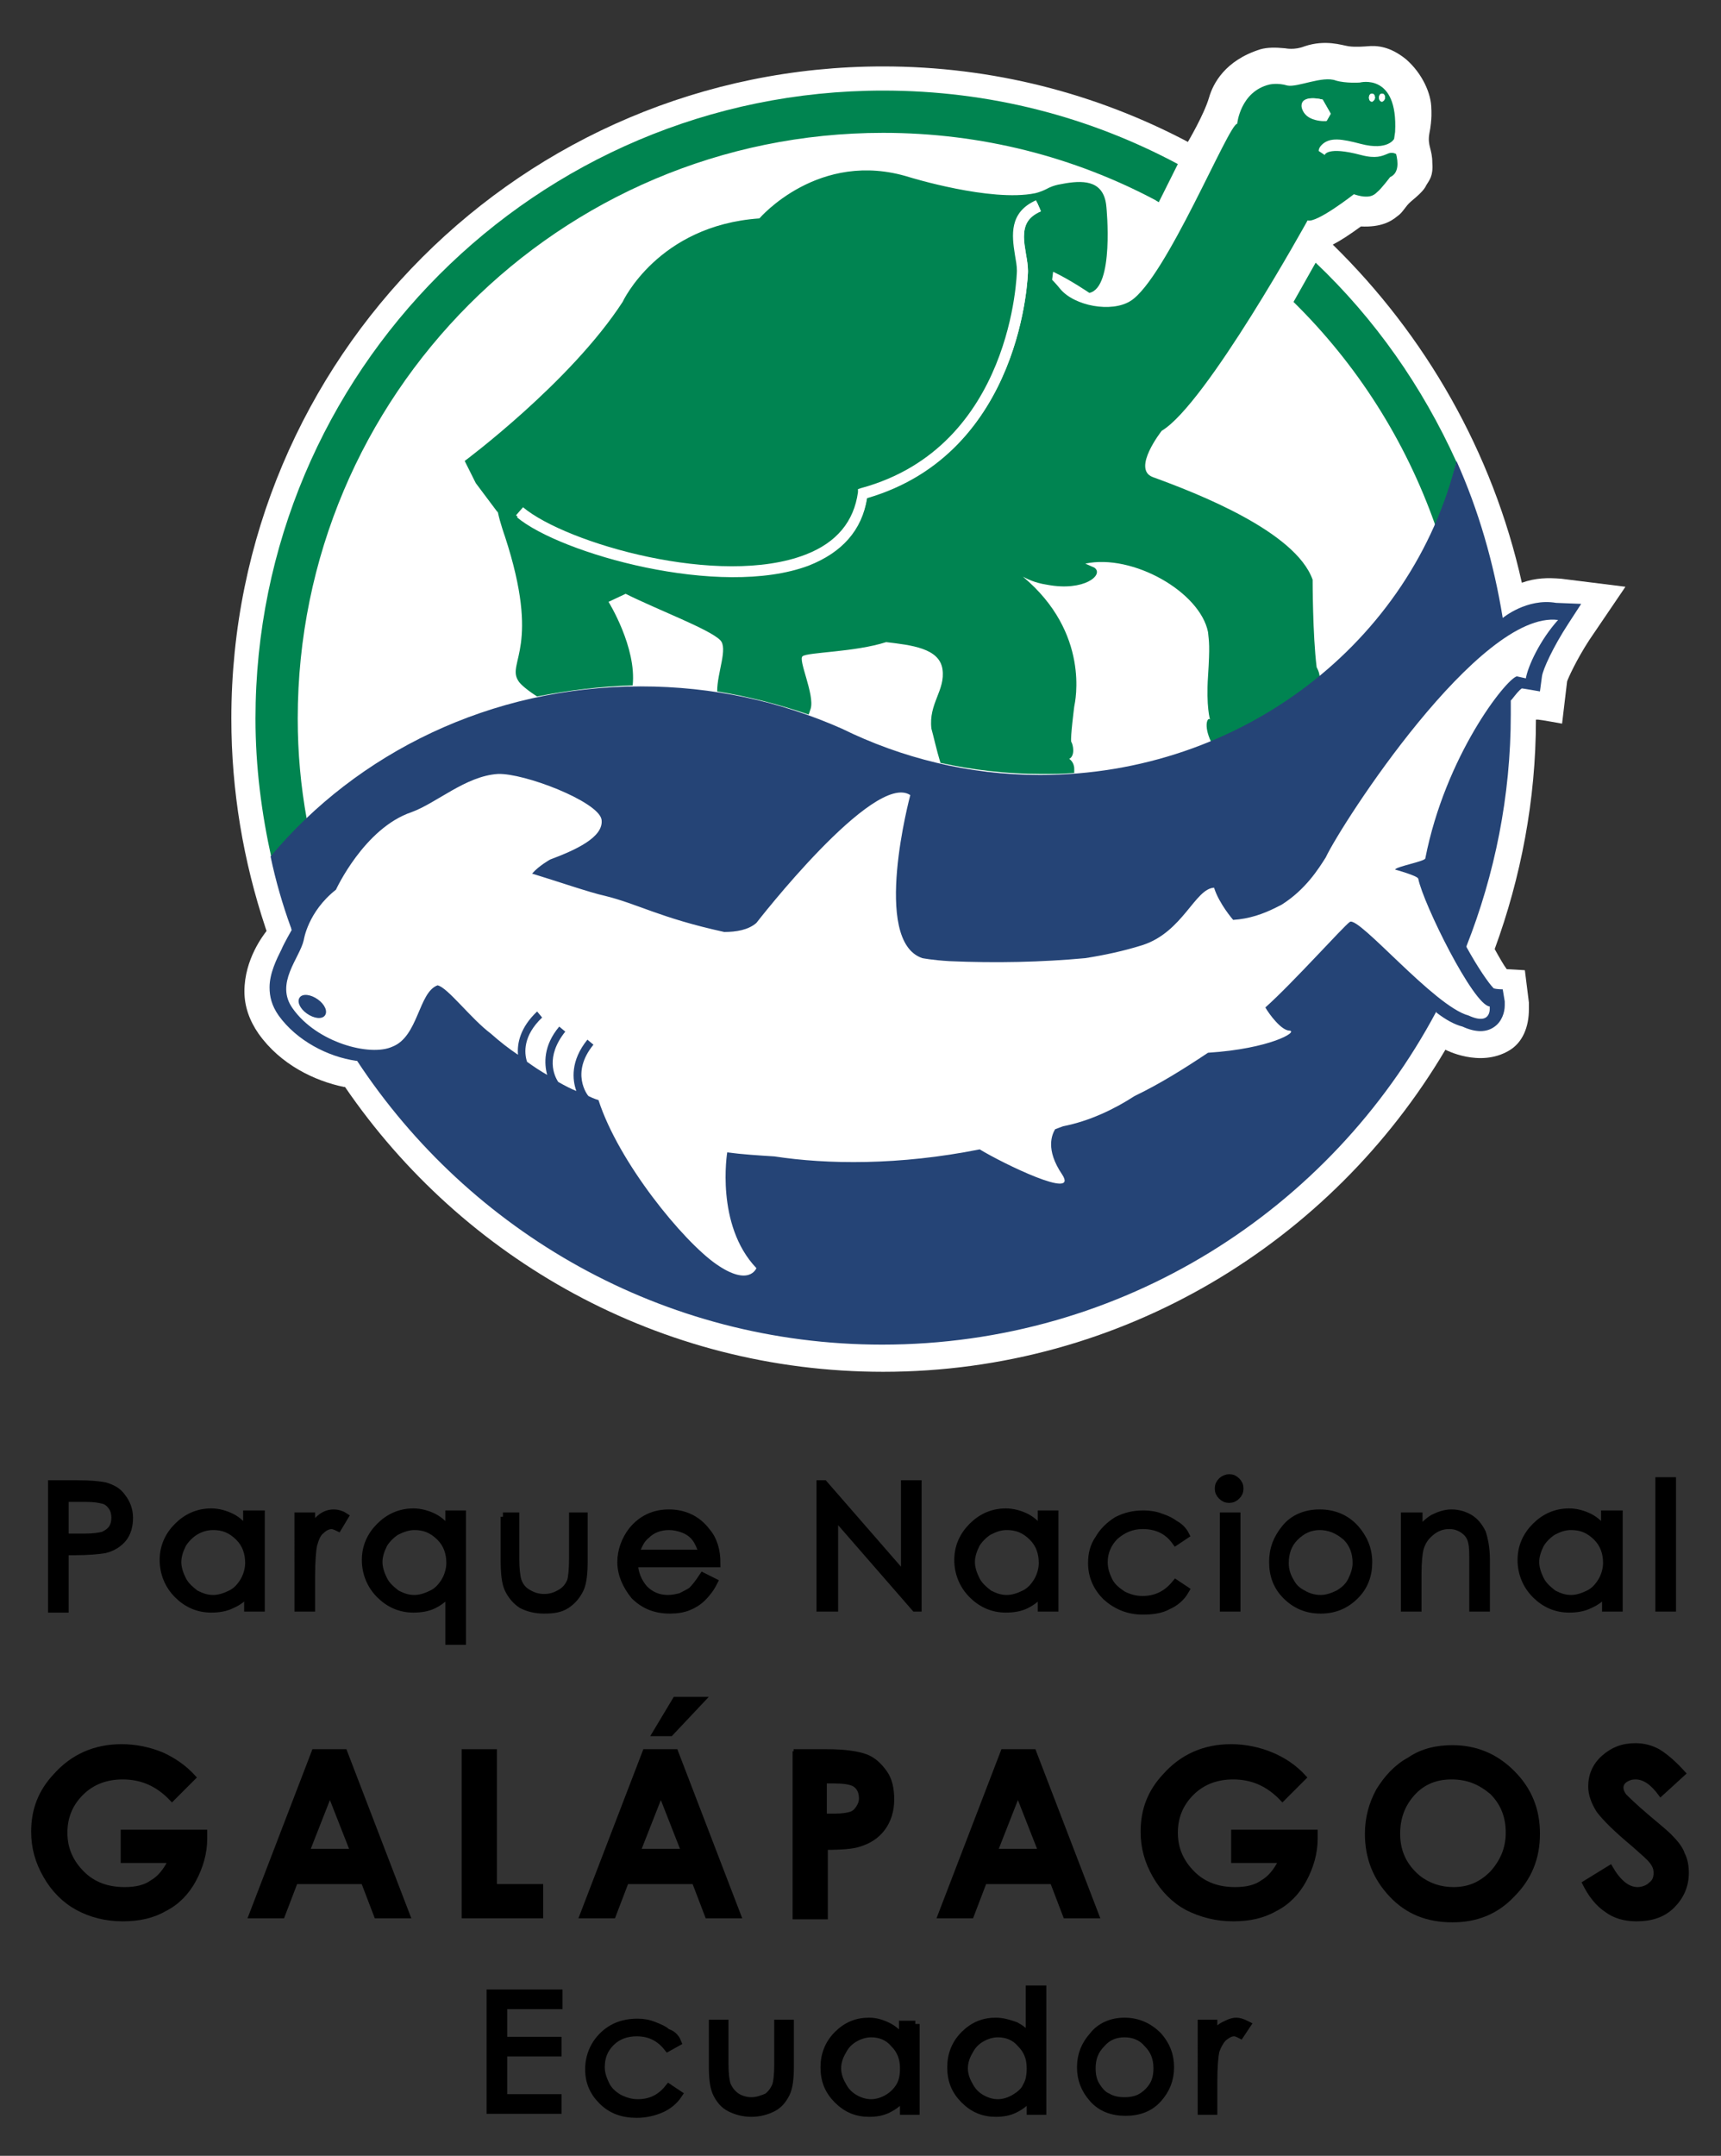 <?xml version="1.0" encoding="utf-8"?>
<!-- Generator: Adobe Illustrator 19.0.0, SVG Export Plug-In . SVG Version: 6.00 Build 0)  -->
<svg version="1.1" xmlns="http://www.w3.org/2000/svg" xmlns:xlink="http://www.w3.org/1999/xlink" x="0px" y="0px"
	 viewBox="0 0 171.1 214.2" style="enable-background:new 0 0 171.1 214.2;" xml:space="preserve">
<rect x="0" y="0" width="171.1" height="214.2" fill="#333333" stroke="none"/>
<style type="text/css">
	.st0{fill:#FFFFFF;}
	.st1{fill:#008451;}
	.st2{fill:#008450;}
	.st3{fill:none;stroke:#E2C62A;stroke-width:0.219;}
	.st4{fill:#254476;}
	.st5{stroke:#000000;stroke-width:0.852;}
	.st6{stroke:#000000;stroke-width:0.403;}
</style>
<g id="Layer_2">
</g>
<g id="Layer_1">
	<g>
		<path class="st0" d="M151.3,57.9c1.4-0.5,2.6-0.5,3.9-0.4l6.4,0.8l-3.6,5.3c-1.3,2-2.1,3.8-2.2,4.1l-0.5,4.2c0,0-2.2-0.4-2.4-0.4
			l-0.2,0c0,8-1.5,15.7-4.1,22.8l0,0c0.5,0.9,0.9,1.6,1.2,2c0.3,0,1.8,0.1,1.8,0.1s0.4,3.2,0.4,3.2l0,0.7c0,1.7-0.6,3.3-2,4.1
			c-2.9,1.7-6.3-0.1-6.3-0.1c-11.3,19.1-32.1,32-55.9,32c-22.2,0-41.8-11.2-53.5-28.3l-0.1,0c-2.9-0.6-6.3-2.2-8.5-5.3
			c-0.9-1.3-1.4-2.7-1.4-4.2c0-3.2,1.9-5.6,2.2-6l-0.1-0.3C24.2,85.6,23,78.6,23,71.4C23,35.6,52,6.6,87.8,6.6
			c10.9,0,21.2,2.7,30.3,7.5c0,0,1.6-2.7,2.1-4.4c0.4-1.4,1.6-3.7,5.1-4.8c0.7-0.2,1.5-0.2,2.5-0.1c0,0,0.9,0.2,1.9-0.2
			c2.1-0.7,3.7-0.1,4.4,0c0.7,0.1,1.8,0,1.8,0c1-0.1,2.3,0,3.9,1.3c1.6,1.4,2.5,3.4,2.5,4.9c0,0,0.1,1-0.2,2.5
			c-0.2,1.2,0.3,1.5,0.3,2.9c0.1,1.3-0.3,1.7-0.6,2.2c-0.2,0.5-0.9,1.1-1.5,1.6c-0.6,0.5-0.8,1.1-1.4,1.5c-0.6,0.5-1.6,1.1-3.6,1
			c-1.1,0.8-2,1.4-2.8,1.8l0,0C141.7,33.3,148.4,44.9,151.3,57.9L151.3,57.9z"/>
		<g>
			<path class="st1" d="M138.8,15.3c-0.2-0.1-0.5-0.2-0.9,0c-0.5,0.2-1.1,0.5-2.6,0.1c-3.4-0.9-3.6,0-3.6,0l-0.6-0.4
				c0-0.2,0.1-0.4,0.3-0.6c0.8-0.8,2-0.6,3.9-0.1c2.7,0.7,3.3-0.5,3.3-0.5l0.1-0.7c0.3-5.9-3.5-4.9-3.5-4.9s-1.4,0.1-2.4-0.2
				c-1.3-0.5-3.8,0.7-4.8,0.5c-1-0.3-1.8-0.1-1.8-0.1c-2.9,0.7-3.2,3.9-3.2,3.9c-0.8-0.1-7.1,15.4-10.6,17.6c-1.9,1.2-5.6,0.5-7-1.2
				c-0.4-0.5-0.8-0.9-0.8-0.9l0.1-0.8c1.7,0.8,3.6,2.1,3.6,2.1c2.5-0.5,1.7-8.5,1.7-8.5c-0.2-2.6-2.1-2.7-4-2.4
				c-0.4,0.1-1.1,0.1-2,0.6c-0.6,0.3-1.1,0.4-1.1,0.4c-4.4,0.9-12.5-1.6-12.5-1.6c-9-2.8-14.9,4.1-14.9,4.1
				C65.4,22.4,61.9,30,61.9,30C56.7,38,46.2,45.8,46.2,45.8l1.1,2.2l2.1,2.8c0,0,0,0,0.1,0.1c0.2,1,0.7,2.4,0.7,2.4
				c3.6,11,0.2,12.5,1.3,14.3c0.2,0.4,1.1,1.1,1.9,1.6c3.1-0.6,6.2-1,9.5-1.1c0.4-3.8-2.4-8.3-2.4-8.3l1.7-0.8
				c3.2,1.6,8.3,3.5,9.4,4.6c0.8,0.8-0.3,3.2-0.3,5.1c3.1,0.5,6.2,1.3,9.1,2.3c0.1-0.3,0.2-0.6,0.2-0.6c0.4-1.4-1.3-4.9-0.8-5.2
				c0.5-0.4,5.2-0.4,8.3-1.4c2.5,0.3,5.3,0.6,5.6,2.7c0.3,2.1-1.4,3.4-1.1,5.9c0.2,0.7,0.5,2.1,0.9,3.4c3.2,0.7,6.5,1.1,10,1.1
				c1.1,0,2.2,0,3.3-0.1v-0.4c0-0.7-0.5-1-0.5-1c0.6-0.3,0.4-1.4,0.2-1.7c-0.1-0.4,0.3-3.5,0.3-3.5c0.1-0.5,1.6-7.3-5.1-12.9
				c0.4,0.2,1.1,0.6,2.4,0.8c3.7,0.7,5.7-1,4.7-1.7l-0.9-0.4c4.7-1,11.4,2.8,12.2,6.8c0.1,1,0.2,1.3,0,4.4c-0.2,3,0.2,4.3,0.2,4.3
				c-0.2-0.3-0.7,0.5,0.1,2.2c3.9-1.6,7.6-3.8,10.8-6.4c0-0.5-0.3-1-0.3-1c-0.4-3.2-0.4-8.7-0.4-8.7c-1.7-4.8-11.5-8.6-15.9-10.2
				c-2.1-0.8,0.9-4.6,0.9-4.6c4.4-2.6,14.5-20.9,14.5-20.9c0.9,0.3,4.6-2.6,4.6-2.6c1.5,0.5,2,0.1,2.3-0.2c0.4-0.3,1.3-1.5,1.3-1.5
				C139.1,17.2,139,16.1,138.8,15.3z M137.4,9.3c0.2,0,0.3,0.2,0.3,0.4c0,0.2-0.2,0.4-0.3,0.4c-0.2,0-0.3-0.2-0.3-0.4
				C137.1,9.5,137.2,9.3,137.4,9.3z M136.4,9.3c0.2,0,0.3,0.2,0.3,0.4c0,0.2-0.2,0.4-0.3,0.4c-0.2,0-0.3-0.2-0.3-0.4
				C136.1,9.5,136.2,9.3,136.4,9.3z M101.8,23.5c0,0.5,0.1,1.1,0.2,1.7c0.1,0.6,0.2,1.2,0.2,1.7c0,0.2-0.4,18-16,22.5
				c-0.5,3.2-2.5,5.4-5.8,6.7c-8.8,3.4-24.7-1.2-29.1-4.9l0.7-0.8c4.3,3.6,19.6,8,28.1,4.7c3.1-1.2,4.8-3.3,5.2-6.2l0-0.3l0.3-0.1
				c15.1-4.1,15.5-21.4,15.5-21.6c0-0.5-0.1-1-0.2-1.6c-0.3-1.9-0.6-4.2,2.1-5.4l0.4,0.9C102.2,21.5,101.8,22.4,101.8,23.5z
				 M129.5,10.7c-0.2-1.4,2-0.8,2-0.8l0.8,1.4l-0.4,0.7C131.9,12.1,129.6,12.1,129.5,10.7z"/>
		</g>
		<path class="st0" d="M131.5,85.2c-0.7,1.1-2,3.3-4.4,4.7c-0.2,0.1-0.4,0.2-0.6,0.3c-1.2,0.6-2.5,1-4.2,1.2c0,0-1.4-1.5-1.9-3.2
			c-1.9,0.1-3.1,4.4-7.1,5.7c-1.8,0.6-3.8,1-5.7,1.3c-4.4,0.4-8.9,0.5-13.5,0.3c-1.7-0.1-2.7-0.3-2.7-0.3
			c-5.1-1.6-1.2-16.2-1.2-16.2C86.7,76.7,75,91.8,75,91.8c-0.7,0.7-1.9,0.9-3.2,0.9c-6.4-1.4-8.6-2.8-11.9-3.7
			c-1.4-0.4-4.9-1.5-7.2-2.2c0.7-0.8,1.8-1.4,1.8-1.4c2.4-0.9,5.4-2.2,5.1-4c-0.3-1.8-7.6-4.6-10.3-4.5c-3.1,0.2-6,2.9-8.6,3.8
			c-4.7,1.7-7.5,7.7-7.5,7.7c-2.8,2.2-3.2,5-3.2,5c-0.4,1.7-2.9,4.3-1.1,6.8c2.4,3.4,7.7,4.8,9.9,3.8c2.6-1,2.7-5.4,4.5-6.1
			c1,0.1,3.3,3.2,5.3,4.8c0.9,0.8,1.8,1.5,2.7,2.1c-0.1-1.2,0.2-2.8,1.9-4.3l0.5,0.6c-1.9,1.8-1.8,3.5-1.5,4.4
			c0.7,0.5,1.4,0.9,2,1.3c-0.3-1.1-0.4-2.9,1.2-4.8l0.6,0.5c-2,2.4-1,4.4-0.7,5c0.6,0.3,1.2,0.6,1.8,0.9c-0.4-1.1-0.7-3,1.1-5.1
			l0.6,0.5c-2.3,2.8-0.6,5-0.5,5.1l0,0c0.6,0.3,1,0.4,1,0.4c2,6.2,8.5,14,11.7,16.3c3.3,2.3,4,0.4,4,0.4c-4.1-4.3-2.9-11.5-2.9-11.5
			c1.5,0.2,3.1,0.3,4.7,0.4c5.2,0.8,12.5,0.9,20.4-0.7c2.3,1.4,9.9,5,8.2,2.5c-1.7-2.5-1-4-0.7-4.5c0.3-0.1,0.6-0.2,0.8-0.3
			c2.6-0.5,5.1-1.7,7.1-3c2.5-1.2,4.9-2.6,7.3-4.3c6.2-0.3,9-2.1,8.1-2.2c-0.8-0.1-1.9-1.7-2.4-2.3c2.7-2.4,7.9-8.1,8.4-8.5
			c0.8-0.6,8.4,8.5,11.8,9.3c2.4,1.1,2.1-0.9,2.1-0.9c-1.5-0.1-6.6-10.2-7.1-12.7c-0.1-0.3-2.3-0.9-2.3-0.9c0.1-0.3,2.9-0.8,3-1.1
			c2-10.2,8-17.8,9.1-18.1l0.9,0.2c0.1-1.2,1.4-3.8,2.9-5.9C146.8,60.6,133.1,81.8,131.5,85.2z M29.9,99.2c0.3-0.4,1.1-0.3,1.8,0.2
			c0.7,0.5,1,1.2,0.7,1.6c-0.3,0.4-1.1,0.3-1.8-0.2C29.9,100.3,29.6,99.6,29.9,99.2z"/>
		<g>
			<path class="st2" d="M144.8,45.9c-3.4-7.5-8.1-14.2-14-19.8l-2.2,3.9c6.3,6.2,11.1,13.7,14.1,22.2c0,0,0,0,0,0
				C143.6,50.2,144.3,48.1,144.8,45.9C144.8,46,144.8,45.9,144.8,45.9z"/>
			<path class="st2" d="M30.5,81.4c-0.6-3.3-0.9-6.6-0.9-10c0-32.1,26-58.2,58.2-58.2c9.8,0,19,2.4,27.1,6.7
				c0.1,0.1,0.2,0.1,0.3,0.2l1.9-3.8C108.3,11.6,98.4,9,87.8,9c-34.5,0-62.4,28-62.4,62.4c0,4.8,0.6,9.4,1.6,13.9l0.1,0
				C28.1,83.9,29.2,82.6,30.5,81.4z"/>
		</g>
		<path class="st3" d="M84,71.8"/>
		<g>
			<path class="st4" d="M154.7,59.9c-2.9-0.5-5.3,1.5-5.3,1.5c-0.9-5.5-2.4-10.7-4.6-15.6C140.4,63.7,123.5,77,103.4,77
				c-7.1,0-13.8-1.7-19.7-4.6l0,0c-6.1-2.7-12.8-4.2-20-4.2c-14.9,0-28.2,6.6-36.8,16.9l0,0c0.5,2.4,1.2,4.8,2,7
				c0.1,0.2,0,0.1,0.1,0.3c0,0-0.8,1.4-1,1.9c-0.5,1-1.2,2.4-1.2,3.8c0,0.9,0.2,1.8,0.9,2.8c1.8,2.5,4.9,4.1,7.7,4.5l0.1,0
				c11.2,17,30.4,28.2,52.2,28.2c23.9,0,44.6-13.4,55.1-33.1l0,0.1c0.9,0.7,1.8,1.2,2.6,1.4c1.3,0.6,2.4,0.6,3.2,0
				c0.7-0.5,1-1.4,1-2.1c0-0.1,0-0.3,0-0.4l-0.2-1.2c0,0-0.6,0-0.9-0.1c-0.5-0.5-1.6-2.1-2.7-4.1l0-0.1c2.8-7.1,4.4-14.9,4.4-23
				c0-0.5,0-0.9,0-1.4l0.1-0.1c0.4-0.5,0.7-0.9,1-1.1c0.1,0,1.8,0.3,1.8,0.3l0.2-1.5c0.1-0.7,1.1-2.9,2.6-5.2l1.3-2L154.7,59.9z
				 M151.7,67.4l-0.9-0.2c-1.1,0.3-7.1,7.9-9.1,18.1c-0.1,0.3-2.9,0.8-3,1.1c0,0,2.2,0.6,2.3,0.9c0.5,2.5,5.5,12.6,7.1,12.7
				c0,0,0.3,2-2.1,0.9c-3.4-0.9-10.9-9.9-11.8-9.3c-0.6,0.4-5.7,6.1-8.4,8.5c0.4,0.7,1.6,2.3,2.4,2.3c0.9,0.1-1.9,1.8-8.1,2.2
				c-2.4,1.6-4.8,3.1-7.3,4.3c-2,1.3-4.5,2.5-7.1,3c-0.3,0.1-0.5,0.2-0.8,0.3c-0.3,0.5-1,2,0.7,4.5c1.7,2.6-5.9-1.1-8.2-2.5
				c-8,1.6-15.2,1.5-20.4,0.7c-1.6-0.1-3.2-0.2-4.7-0.4c0,0-1.2,7.2,2.9,11.5c0,0-0.7,1.9-4-0.4c-3.3-2.3-9.7-10.1-11.7-16.3
				c0,0-0.4-0.1-1-0.4l0,0c-0.1-0.1-1.8-2.3,0.5-5.1l-0.6-0.5c-1.7,2.1-1.5,4-1.1,5.1c-0.5-0.2-1.1-0.5-1.8-0.9
				c-0.4-0.6-1.3-2.5,0.7-5l-0.6-0.5c-1.6,1.9-1.5,3.7-1.2,4.8c-0.7-0.4-1.3-0.8-2-1.3c-0.3-0.9-0.4-2.6,1.5-4.4l-0.5-0.6
				c-1.7,1.6-2,3.2-1.9,4.3c-0.9-0.6-1.8-1.3-2.7-2.1c-2-1.5-4.3-4.6-5.3-4.8c-1.9,0.7-1.9,5.1-4.5,6.1c-2.2,1-7.5-0.4-9.9-3.8
				c-1.8-2.5,0.7-5,1.1-6.8c0,0,0.4-2.8,3.2-5c0,0,2.8-6.1,7.5-7.7c2.5-0.9,5.4-3.6,8.6-3.8c2.6-0.1,9.9,2.7,10.3,4.5
				c0.3,1.8-2.7,3.1-5.1,4c0,0-1.1,0.6-1.8,1.4c2.3,0.7,5.8,1.9,7.2,2.2c3.3,0.8,5.5,2.2,11.9,3.6c1.2,0,2.4-0.2,3.2-0.9
				c0,0,11.7-15.1,15.3-12.7c0,0-3.9,14.5,1.2,16.2c0,0,1,0.2,2.7,0.3c4.6,0.2,9.2,0.1,13.5-0.3c1.9-0.3,3.8-0.7,5.7-1.3
				c4-1.3,5.2-5.6,7.1-5.7c0.5,1.6,1.9,3.2,1.9,3.2c1.6-0.1,3-0.6,4.2-1.2c0.2-0.1,0.4-0.2,0.6-0.3c2.4-1.5,3.7-3.6,4.4-4.7
				c1.6-3.4,15.3-24.6,23.1-23.6C153.1,63.6,151.9,66.2,151.7,67.4z M31.6,99.3c-0.7-0.5-1.5-0.6-1.8-0.2c-0.3,0.4,0,1.1,0.7,1.6
				c0.7,0.5,1.5,0.6,1.8,0.2C32.6,100.5,32.3,99.8,31.6,99.3z"/>
		</g>
		<g>
			<path class="st0" d="M80.4,56.2c3.3-1.3,5.3-3.5,5.8-6.7c15.5-4.5,16-22.3,16-22.5c0-0.6-0.1-1.2-0.2-1.7
				c-0.1-0.6-0.2-1.2-0.2-1.7c0-1.1,0.3-2,1.7-2.6l-0.4-0.9c-2.7,1.3-2.4,3.6-2.1,5.4c0.1,0.6,0.2,1.1,0.2,1.6
				c0,0.2-0.4,17.5-15.5,21.6l-0.3,0.1l0,0.3c-0.4,2.9-2.1,5-5.2,6.2c-8.5,3.3-23.8-1.1-28.1-4.7l-0.7,0.8
				C55.7,55,71.6,59.5,80.4,56.2z"/>
		</g>
		<path class="st0" d="M137.4,9.3c0.2,0,0.3,0.2,0.3,0.4c0,0.2-0.2,0.4-0.3,0.4c-0.2,0-0.3-0.2-0.3-0.4
			C137.1,9.5,137.2,9.3,137.4,9.3z"/>
		<path class="st0" d="M136.4,9.3c0.2,0,0.3,0.2,0.3,0.4c0,0.2-0.2,0.4-0.3,0.4c-0.2,0-0.3-0.2-0.3-0.4
			C136.1,9.5,136.2,9.3,136.4,9.3z"/>
		<path class="st0" d="M131.5,9.9l0.8,1.4l-0.4,0.7c0,0-2.3,0-2.5-1.4C129.3,9.3,131.5,9.9,131.5,9.9z"/>
		<g>
			<path class="st5" d="M5.2,147.5h2.4c1.4,0,2.3,0.1,2.8,0.2c0.7,0.2,1.3,0.5,1.7,1.1c0.4,0.5,0.7,1.2,0.7,2c0,0.8-0.2,1.5-0.6,2
				c-0.4,0.5-1,0.9-1.8,1.1c-0.6,0.1-1.6,0.2-3.1,0.2H6.4v5.7H5.2V147.5z M6.4,148.7v4.1l2.1,0c0.8,0,1.4-0.1,1.8-0.2
				c0.4-0.2,0.7-0.4,0.9-0.7c0.2-0.3,0.3-0.7,0.3-1.1c0-0.4-0.1-0.8-0.3-1.1c-0.2-0.3-0.5-0.6-0.9-0.7c-0.4-0.1-0.9-0.2-1.8-0.2H6.4
				z"/>
			<path class="st5" d="M25.9,150.7v9h-1.2v-1.6c-0.5,0.6-1,1-1.7,1.3c-0.6,0.3-1.3,0.4-2,0.4c-1.3,0-2.4-0.5-3.3-1.4
				c-0.9-0.9-1.4-2.1-1.4-3.4c0-1.3,0.5-2.4,1.4-3.3c0.9-0.9,2-1.4,3.3-1.4c0.7,0,1.4,0.2,2,0.5c0.6,0.3,1.1,0.8,1.6,1.4v-1.7H25.9z
				 M21.2,151.6c-0.7,0-1.3,0.2-1.8,0.5c-0.5,0.3-1,0.8-1.3,1.3c-0.3,0.6-0.5,1.2-0.5,1.8c0,0.6,0.2,1.2,0.5,1.8
				c0.3,0.6,0.8,1,1.3,1.4c0.6,0.3,1.1,0.5,1.8,0.5c0.6,0,1.2-0.2,1.8-0.5c0.6-0.3,1-0.8,1.3-1.3c0.3-0.5,0.5-1.2,0.5-1.8
				c0-1-0.3-1.9-1-2.6C23,151.9,22.2,151.6,21.2,151.6z"/>
			<path class="st5" d="M29.7,150.7h1.2v1.3c0.4-0.5,0.7-0.9,1.1-1.2c0.4-0.3,0.8-0.4,1.2-0.4c0.3,0,0.7,0.1,1,0.3l-0.6,1
				c-0.2-0.1-0.5-0.2-0.6-0.2c-0.4,0-0.8,0.2-1.1,0.5c-0.4,0.3-0.6,0.8-0.8,1.5c-0.1,0.5-0.2,1.6-0.2,3.1v3.1h-1.2V150.7z"/>
			<path class="st5" d="M45.9,150.7V163h-1.2v-4.9c-0.5,0.6-1,1-1.6,1.3c-0.6,0.3-1.3,0.4-2,0.4c-1.3,0-2.4-0.5-3.3-1.4
				c-0.9-0.9-1.4-2.1-1.4-3.4c0-1.3,0.5-2.4,1.4-3.3c0.9-0.9,2-1.4,3.3-1.4c0.7,0,1.4,0.2,2,0.5c0.6,0.3,1.1,0.8,1.6,1.4v-1.7H45.9z
				 M41.2,151.6c-0.6,0-1.2,0.2-1.8,0.5c-0.5,0.3-1,0.8-1.3,1.3c-0.3,0.6-0.5,1.2-0.5,1.8c0,0.6,0.2,1.2,0.5,1.8
				c0.3,0.6,0.8,1,1.3,1.4c0.6,0.3,1.1,0.5,1.8,0.5c0.6,0,1.2-0.2,1.8-0.5c0.6-0.3,1-0.8,1.3-1.3c0.3-0.5,0.5-1.2,0.5-1.8
				c0-1-0.3-1.9-1-2.6C43,151.9,42.2,151.6,41.2,151.6z"/>
			<path class="st5" d="M50,150.7h1.2v4.2c0,1,0.1,1.7,0.2,2.1c0.2,0.6,0.5,1,1,1.3c0.5,0.3,1,0.5,1.7,0.5c0.7,0,1.2-0.2,1.7-0.5
				c0.5-0.3,0.8-0.7,1-1.2c0.1-0.3,0.2-1.1,0.2-2.2v-4.2H58v4.4c0,1.2-0.1,2.2-0.4,2.8c-0.3,0.6-0.7,1.1-1.3,1.5
				c-0.6,0.4-1.3,0.5-2.2,0.5c-0.9,0-1.6-0.2-2.2-0.5c-0.6-0.4-1-0.9-1.3-1.5c-0.3-0.6-0.4-1.6-0.4-2.9V150.7z"/>
			<path class="st5" d="M69.9,156.7l1,0.5c-0.3,0.6-0.7,1.1-1.1,1.5c-0.4,0.4-0.9,0.7-1.4,0.9c-0.5,0.2-1.1,0.3-1.8,0.3
				c-1.5,0-2.6-0.5-3.5-1.4c-0.8-1-1.3-2.1-1.3-3.3c0-1.1,0.4-2.2,1.1-3.1c0.9-1.1,2.1-1.7,3.6-1.7c1.5,0,2.8,0.6,3.7,1.8
				c0.7,0.8,1,1.9,1,3.1H63c0,1,0.4,1.9,1,2.6c0.7,0.7,1.5,1,2.4,1c0.5,0,0.9-0.1,1.3-0.2c0.4-0.2,0.8-0.4,1.1-0.6
				C69.2,157.7,69.5,157.3,69.9,156.7z M69.9,154.3c-0.2-0.6-0.4-1.1-0.7-1.5c-0.3-0.4-0.7-0.7-1.2-0.9c-0.5-0.2-1-0.3-1.5-0.3
				c-0.9,0-1.7,0.3-2.3,0.9c-0.5,0.4-0.8,1-1.1,1.9H69.9z"/>
			<path class="st5" d="M81.6,159.7v-12.2h0.3l8.1,9.3v-9.3h1.2v12.2H91l-8.1-9.3v9.3H81.6z"/>
			<path class="st5" d="M104.8,150.7v9h-1.2v-1.6c-0.5,0.6-1,1-1.6,1.3c-0.6,0.3-1.3,0.4-2,0.4c-1.3,0-2.4-0.5-3.3-1.4
				c-0.9-0.9-1.4-2.1-1.4-3.4c0-1.3,0.5-2.4,1.4-3.3c0.9-0.9,2-1.4,3.3-1.4c0.7,0,1.4,0.2,2,0.5c0.6,0.3,1.1,0.8,1.6,1.4v-1.7H104.8
				z M100.1,151.6c-0.7,0-1.2,0.2-1.8,0.5c-0.5,0.3-1,0.8-1.3,1.3c-0.3,0.6-0.5,1.2-0.5,1.8c0,0.6,0.2,1.2,0.5,1.8
				c0.3,0.6,0.8,1,1.3,1.4c0.6,0.3,1.1,0.5,1.8,0.5c0.6,0,1.2-0.2,1.8-0.5c0.6-0.3,1-0.8,1.3-1.3c0.3-0.5,0.5-1.2,0.5-1.8
				c0-1-0.3-1.9-1-2.6C101.9,151.9,101.1,151.6,100.1,151.6z"/>
			<path class="st5" d="M117.8,152.5l-0.9,0.6c-0.8-1.1-1.9-1.6-3.3-1.6c-1.1,0-2,0.4-2.8,1.1c-0.7,0.7-1.1,1.6-1.1,2.6
				c0,0.7,0.2,1.3,0.5,1.9c0.3,0.6,0.8,1,1.4,1.4c0.6,0.3,1.2,0.5,2,0.5c1.3,0,2.4-0.5,3.3-1.6l0.9,0.6c-0.4,0.7-1,1.2-1.7,1.5
				c-0.7,0.4-1.6,0.5-2.5,0.5c-1.4,0-2.6-0.5-3.6-1.4c-0.9-0.9-1.4-2-1.4-3.3c0-0.9,0.2-1.7,0.7-2.4c0.4-0.7,1-1.3,1.8-1.8
				c0.8-0.4,1.6-0.6,2.6-0.6c0.6,0,1.2,0.1,1.7,0.3c0.6,0.2,1,0.4,1.4,0.7C117.2,151.7,117.6,152.1,117.8,152.5z"/>
			<path class="st5" d="M122.2,146.9c0.3,0,0.5,0.1,0.7,0.3c0.2,0.2,0.3,0.4,0.3,0.7c0,0.3-0.1,0.5-0.3,0.7
				c-0.2,0.2-0.4,0.3-0.7,0.3c-0.3,0-0.5-0.1-0.7-0.3c-0.2-0.2-0.3-0.4-0.3-0.7c0-0.3,0.1-0.5,0.3-0.7
				C121.7,147,122,146.9,122.2,146.9z M121.7,150.7h1.2v9h-1.2V150.7z"/>
			<path class="st5" d="M131.2,150.4c1.4,0,2.6,0.5,3.5,1.5c0.8,0.9,1.3,2,1.3,3.3c0,1.3-0.4,2.4-1.3,3.3c-0.9,0.9-2,1.4-3.4,1.4
				c-1.4,0-2.5-0.5-3.4-1.4c-0.9-0.9-1.3-2-1.3-3.3c0-1.3,0.4-2.3,1.2-3.3C128.6,150.9,129.8,150.4,131.2,150.4z M131.2,151.6
				c-1,0-1.8,0.4-2.5,1.1c-0.7,0.7-1,1.6-1,2.6c0,0.7,0.2,1.3,0.5,1.8c0.3,0.6,0.7,1,1.3,1.3c0.5,0.3,1.1,0.5,1.8,0.5
				c0.6,0,1.2-0.2,1.8-0.5c0.5-0.3,1-0.7,1.3-1.3c0.3-0.6,0.5-1.2,0.5-1.8c0-1-0.3-1.9-1-2.6C133,151.9,132.1,151.6,131.2,151.6z"/>
			<path class="st5" d="M139.8,150.7h1.2v1.6c0.5-0.6,1-1.1,1.5-1.4c0.6-0.3,1.2-0.5,1.8-0.5c0.7,0,1.3,0.2,1.8,0.5
				c0.5,0.3,0.9,0.8,1.2,1.4c0.2,0.6,0.4,1.5,0.4,2.7v4.7h-1.2v-4.3c0-1,0-1.7-0.1-2.1c-0.1-0.6-0.4-1-0.8-1.3
				c-0.4-0.3-0.9-0.5-1.5-0.5c-0.7,0-1.3,0.2-1.9,0.7c-0.6,0.5-0.9,1-1.1,1.7c-0.1,0.4-0.2,1.3-0.2,2.5v3.3h-1.2V150.7z"/>
			<path class="st5" d="M160.9,150.7v9h-1.2v-1.6c-0.5,0.6-1,1-1.7,1.3c-0.6,0.3-1.3,0.4-2,0.4c-1.3,0-2.4-0.5-3.3-1.4
				c-0.9-0.9-1.4-2.1-1.4-3.4c0-1.3,0.5-2.4,1.4-3.3c0.9-0.9,2-1.4,3.3-1.4c0.7,0,1.4,0.2,2,0.5c0.6,0.3,1.1,0.8,1.6,1.4v-1.7H160.9
				z M156.2,151.6c-0.7,0-1.2,0.2-1.8,0.5c-0.5,0.3-1,0.8-1.3,1.3c-0.3,0.6-0.5,1.2-0.5,1.8c0,0.6,0.2,1.2,0.5,1.8
				c0.3,0.6,0.8,1,1.3,1.4c0.6,0.3,1.1,0.5,1.8,0.5c0.6,0,1.2-0.2,1.8-0.5c0.6-0.3,1-0.8,1.3-1.3c0.3-0.5,0.5-1.2,0.5-1.8
				c0-1-0.3-1.9-1-2.6C158,151.9,157.2,151.6,156.2,151.6z"/>
			<path class="st5" d="M165,147.2h1.2v12.5H165V147.2z"/>
			<path class="st6" d="M19.3,176.6l-2.2,2.2c-1.4-1.5-3-2.2-4.9-2.2c-1.6,0-3,0.5-4.1,1.6c-1.1,1.1-1.6,2.4-1.6,3.9
				c0,1.6,0.6,2.9,1.7,4c1.1,1.1,2.5,1.6,4.2,1.6c1.1,0,2-0.2,2.7-0.7c0.7-0.4,1.3-1.1,1.8-2.1h-4.7V182h8.2l0,0.7
				c0,1.4-0.4,2.8-1.1,4.1c-0.7,1.3-1.7,2.3-2.9,2.9c-1.2,0.7-2.6,1-4.2,1c-1.7,0-3.2-0.4-4.5-1.1c-1.3-0.7-2.4-1.8-3.2-3.2
				c-0.8-1.4-1.2-2.8-1.2-4.4c0-2.2,0.7-4,2.2-5.6c1.7-1.9,3.9-2.9,6.6-2.9c1.4,0,2.8,0.3,4,0.8C17.2,174.8,18.3,175.5,19.3,176.6z"
				/>
			<path class="st6" d="M31.2,174h3.1l6.3,16.4h-3.2l-1.3-3.4h-6.7l-1.3,3.4h-3.2L31.2,174z M32.8,178.3l-2.2,5.6H35L32.8,178.3z"/>
			<path class="st6" d="M46.1,174h3.1v13.4h4.6v3h-7.7V174z"/>
			<path class="st6" d="M64.1,174h3.1l6.3,16.4h-3.2L69,187h-6.7l-1.3,3.4h-3.2L64.1,174z M65.7,178.3l-2.2,5.6h4.4L65.7,178.3z
				 M67.1,168.8H70l-3.3,3.5H65L67.1,168.8z"/>
			<path class="st6" d="M78.9,174h3.3c1.8,0,3.1,0.2,3.9,0.5c0.8,0.3,1.4,0.9,1.9,1.6c0.5,0.7,0.7,1.6,0.7,2.7
				c0,1.1-0.3,2.1-0.9,2.9c-0.6,0.8-1.4,1.3-2.4,1.6c-0.6,0.2-1.7,0.3-3.3,0.3v6.9h-3.1V174z M82,180.4h1c0.8,0,1.3-0.1,1.6-0.2
				c0.3-0.1,0.5-0.3,0.7-0.6c0.2-0.3,0.3-0.6,0.3-0.9c0-0.6-0.2-1.1-0.7-1.4c-0.4-0.2-1-0.3-2-0.3H82V180.4z"/>
			<path class="st6" d="M99.7,174h3.1l6.3,16.4h-3.2l-1.3-3.4h-6.7l-1.3,3.4h-3.2L99.7,174z M101.2,178.3l-2.2,5.6h4.4L101.2,178.3z
				"/>
			<path class="st6" d="M129.7,176.6l-2.2,2.2c-1.4-1.5-3-2.2-4.9-2.2c-1.6,0-3,0.5-4.1,1.6c-1.1,1.1-1.6,2.4-1.6,3.9
				c0,1.6,0.6,2.9,1.7,4c1.1,1.1,2.5,1.6,4.2,1.6c1.1,0,2-0.2,2.7-0.7c0.7-0.4,1.3-1.1,1.8-2.1h-4.7V182h8.2l0,0.7
				c0,1.4-0.4,2.8-1.1,4.1c-0.7,1.3-1.7,2.3-2.9,2.9c-1.2,0.7-2.6,1-4.2,1c-1.7,0-3.2-0.4-4.6-1.1c-1.3-0.7-2.4-1.8-3.2-3.2
				c-0.8-1.4-1.2-2.8-1.2-4.4c0-2.2,0.7-4,2.2-5.6c1.7-1.9,3.9-2.9,6.6-2.9c1.4,0,2.8,0.3,4,0.8
				C127.6,174.8,128.7,175.5,129.7,176.6z"/>
			<path class="st6" d="M144.4,173.6c2.3,0,4.3,0.8,6,2.5c1.7,1.7,2.5,3.7,2.5,6.1c0,2.4-0.8,4.4-2.5,6.1c-1.6,1.7-3.6,2.5-6,2.5
				c-2.5,0-4.5-0.8-6.1-2.5c-1.6-1.7-2.4-3.7-2.4-6.1c0-1.6,0.4-3,1.1-4.3c0.8-1.3,1.8-2.4,3.1-3.1
				C141.4,173.9,142.9,173.6,144.4,173.6z M144.3,176.6c-1.5,0-2.8,0.5-3.8,1.6c-1,1.1-1.5,2.4-1.5,4c0,1.8,0.7,3.2,2,4.3
				c1,0.8,2.2,1.2,3.5,1.2c1.5,0,2.7-0.5,3.8-1.6c1-1.1,1.6-2.4,1.6-4c0-1.6-0.5-2.9-1.6-4C147.1,177.1,145.9,176.6,144.3,176.6z"/>
			<path class="st6" d="M167.4,176.2l-2.3,2.1c-0.8-1.1-1.6-1.7-2.5-1.7c-0.4,0-0.7,0.1-1,0.3c-0.3,0.2-0.4,0.5-0.4,0.7
				c0,0.3,0.1,0.5,0.3,0.8c0.3,0.3,1,1,2.3,2.1c1.2,1,1.9,1.6,2.2,1.9c0.6,0.6,1.1,1.2,1.3,1.8c0.3,0.6,0.4,1.2,0.4,1.9
				c0,1.3-0.5,2.4-1.4,3.3c-0.9,0.9-2.1,1.3-3.6,1.3c-1.2,0-2.2-0.3-3-0.9c-0.9-0.6-1.6-1.5-2.2-2.7l2.6-1.6
				c0.8,1.4,1.7,2.2,2.7,2.2c0.5,0,1-0.2,1.3-0.5c0.4-0.3,0.5-0.7,0.5-1.1c0-0.4-0.1-0.7-0.4-1.1c-0.3-0.4-0.9-0.9-1.8-1.7
				c-1.8-1.5-2.9-2.6-3.5-3.4c-0.5-0.8-0.8-1.6-0.8-2.4c0-1.1,0.4-2.1,1.3-2.9c0.9-0.8,1.9-1.2,3.2-1.2c0.8,0,1.6,0.2,2.3,0.6
				C165.7,174.5,166.5,175.2,167.4,176.2z"/>
			<path class="st5" d="M48.9,198.1h6.6v1.1h-5.5v3.6h5.4v1.1h-5.4v4.6h5.4v1.1h-6.6V198.1z"/>
			<path class="st5" d="M67.3,202.9l-0.9,0.5c-0.8-1-1.8-1.5-3.1-1.5c-1,0-1.9,0.3-2.6,1c-0.7,0.7-1,1.5-1,2.5
				c0,0.6,0.2,1.2,0.5,1.8c0.3,0.6,0.8,1,1.3,1.3c0.6,0.3,1.2,0.5,1.9,0.5c1.3,0,2.3-0.5,3.1-1.5l0.9,0.6c-0.4,0.6-1,1.1-1.7,1.4
				c-0.7,0.3-1.5,0.5-2.4,0.5c-1.4,0-2.5-0.4-3.4-1.3c-0.9-0.9-1.3-1.9-1.3-3.1c0-0.8,0.2-1.6,0.6-2.3c0.4-0.7,1-1.3,1.7-1.7
				c0.7-0.4,1.5-0.6,2.5-0.6c0.6,0,1.1,0.1,1.6,0.3c0.5,0.2,1,0.4,1.3,0.7C66.7,202.1,67.1,202.4,67.3,202.9z"/>
			<path class="st5" d="M70.9,201.1H72v4c0,1,0.1,1.6,0.2,2c0.2,0.5,0.5,0.9,0.9,1.2c0.4,0.3,1,0.5,1.6,0.5c0.6,0,1.1-0.2,1.6-0.4
				c0.4-0.3,0.7-0.7,0.9-1.2c0.1-0.3,0.2-1,0.2-2.1v-4h1.1v4.2c0,1.2-0.1,2.1-0.4,2.7c-0.3,0.6-0.7,1.1-1.3,1.4
				c-0.6,0.3-1.3,0.5-2.1,0.5c-0.8,0-1.5-0.2-2.1-0.5c-0.6-0.3-1-0.8-1.3-1.4c-0.3-0.6-0.4-1.5-0.4-2.7V201.1z"/>
			<path class="st5" d="M91,201.1v8.6h-1.1v-1.5c-0.5,0.6-1,1-1.6,1.3c-0.6,0.3-1.2,0.4-1.9,0.4c-1.2,0-2.2-0.4-3.1-1.3
				c-0.9-0.9-1.3-1.9-1.3-3.2c0-1.2,0.4-2.3,1.3-3.2c0.9-0.9,1.9-1.3,3.1-1.3c0.7,0,1.3,0.2,1.9,0.5c0.6,0.3,1.1,0.8,1.5,1.4v-1.6
				H91z M86.6,202c-0.6,0-1.2,0.2-1.7,0.5c-0.5,0.3-0.9,0.7-1.2,1.3c-0.3,0.5-0.5,1.1-0.5,1.7c0,0.6,0.2,1.2,0.5,1.7
				c0.3,0.6,0.7,1,1.2,1.3c0.5,0.3,1.1,0.5,1.7,0.5c0.6,0,1.2-0.2,1.7-0.5c0.5-0.3,0.9-0.7,1.2-1.2c0.3-0.5,0.4-1.1,0.4-1.8
				c0-1-0.3-1.8-1-2.5C88.3,202.3,87.5,202,86.6,202z"/>
			<path class="st5" d="M103.6,197.8v11.9h-1.1v-1.5c-0.5,0.6-1,1-1.6,1.3c-0.6,0.3-1.2,0.4-1.9,0.4c-1.2,0-2.2-0.4-3.1-1.3
				c-0.9-0.9-1.3-1.9-1.3-3.2c0-1.2,0.4-2.3,1.3-3.2c0.9-0.9,1.9-1.3,3.1-1.3c0.7,0,1.3,0.2,1.9,0.4c0.6,0.3,1.1,0.7,1.5,1.3v-4.9
				H103.6z M99.2,202c-0.6,0-1.2,0.2-1.7,0.5c-0.5,0.3-0.9,0.7-1.2,1.3c-0.3,0.5-0.5,1.1-0.5,1.7c0,0.6,0.2,1.2,0.5,1.7
				c0.3,0.6,0.7,1,1.2,1.3c0.5,0.3,1.1,0.5,1.7,0.5c0.6,0,1.2-0.2,1.7-0.5c0.5-0.3,1-0.7,1.2-1.2c0.3-0.5,0.4-1.1,0.4-1.8
				c0-1-0.3-1.8-1-2.5C100.9,202.3,100.1,202,99.2,202z"/>
			<path class="st5" d="M111.8,200.9c1.3,0,2.4,0.5,3.3,1.4c0.8,0.9,1.2,1.9,1.2,3.1c0,1.2-0.4,2.2-1.2,3.1
				c-0.8,0.9-1.9,1.3-3.2,1.3c-1.3,0-2.4-0.4-3.2-1.3c-0.8-0.9-1.2-1.9-1.2-3.1c0-1.2,0.4-2.2,1.2-3.1
				C109.4,201.4,110.5,200.9,111.8,200.9z M111.8,202c-0.9,0-1.7,0.3-2.3,1c-0.7,0.7-1,1.5-1,2.5c0,0.6,0.1,1.2,0.4,1.7
				c0.3,0.5,0.7,1,1.2,1.2c0.5,0.3,1.1,0.4,1.7,0.4c0.6,0,1.2-0.1,1.7-0.4c0.5-0.3,0.9-0.7,1.2-1.2c0.3-0.5,0.4-1.1,0.4-1.7
				c0-1-0.3-1.8-1-2.5C113.5,202.3,112.7,202,111.8,202z"/>
			<path class="st5" d="M119.5,201.1h1.1v1.3c0.3-0.5,0.7-0.9,1.1-1.1c0.4-0.2,0.8-0.4,1.2-0.4c0.3,0,0.6,0.1,1,0.3l-0.6,0.9
				c-0.2-0.1-0.4-0.2-0.6-0.2c-0.4,0-0.7,0.2-1.1,0.5c-0.3,0.3-0.6,0.8-0.8,1.4c-0.1,0.5-0.2,1.5-0.2,3v2.9h-1.1V201.1z"/>
		</g>
	</g>
</g>
</svg>
